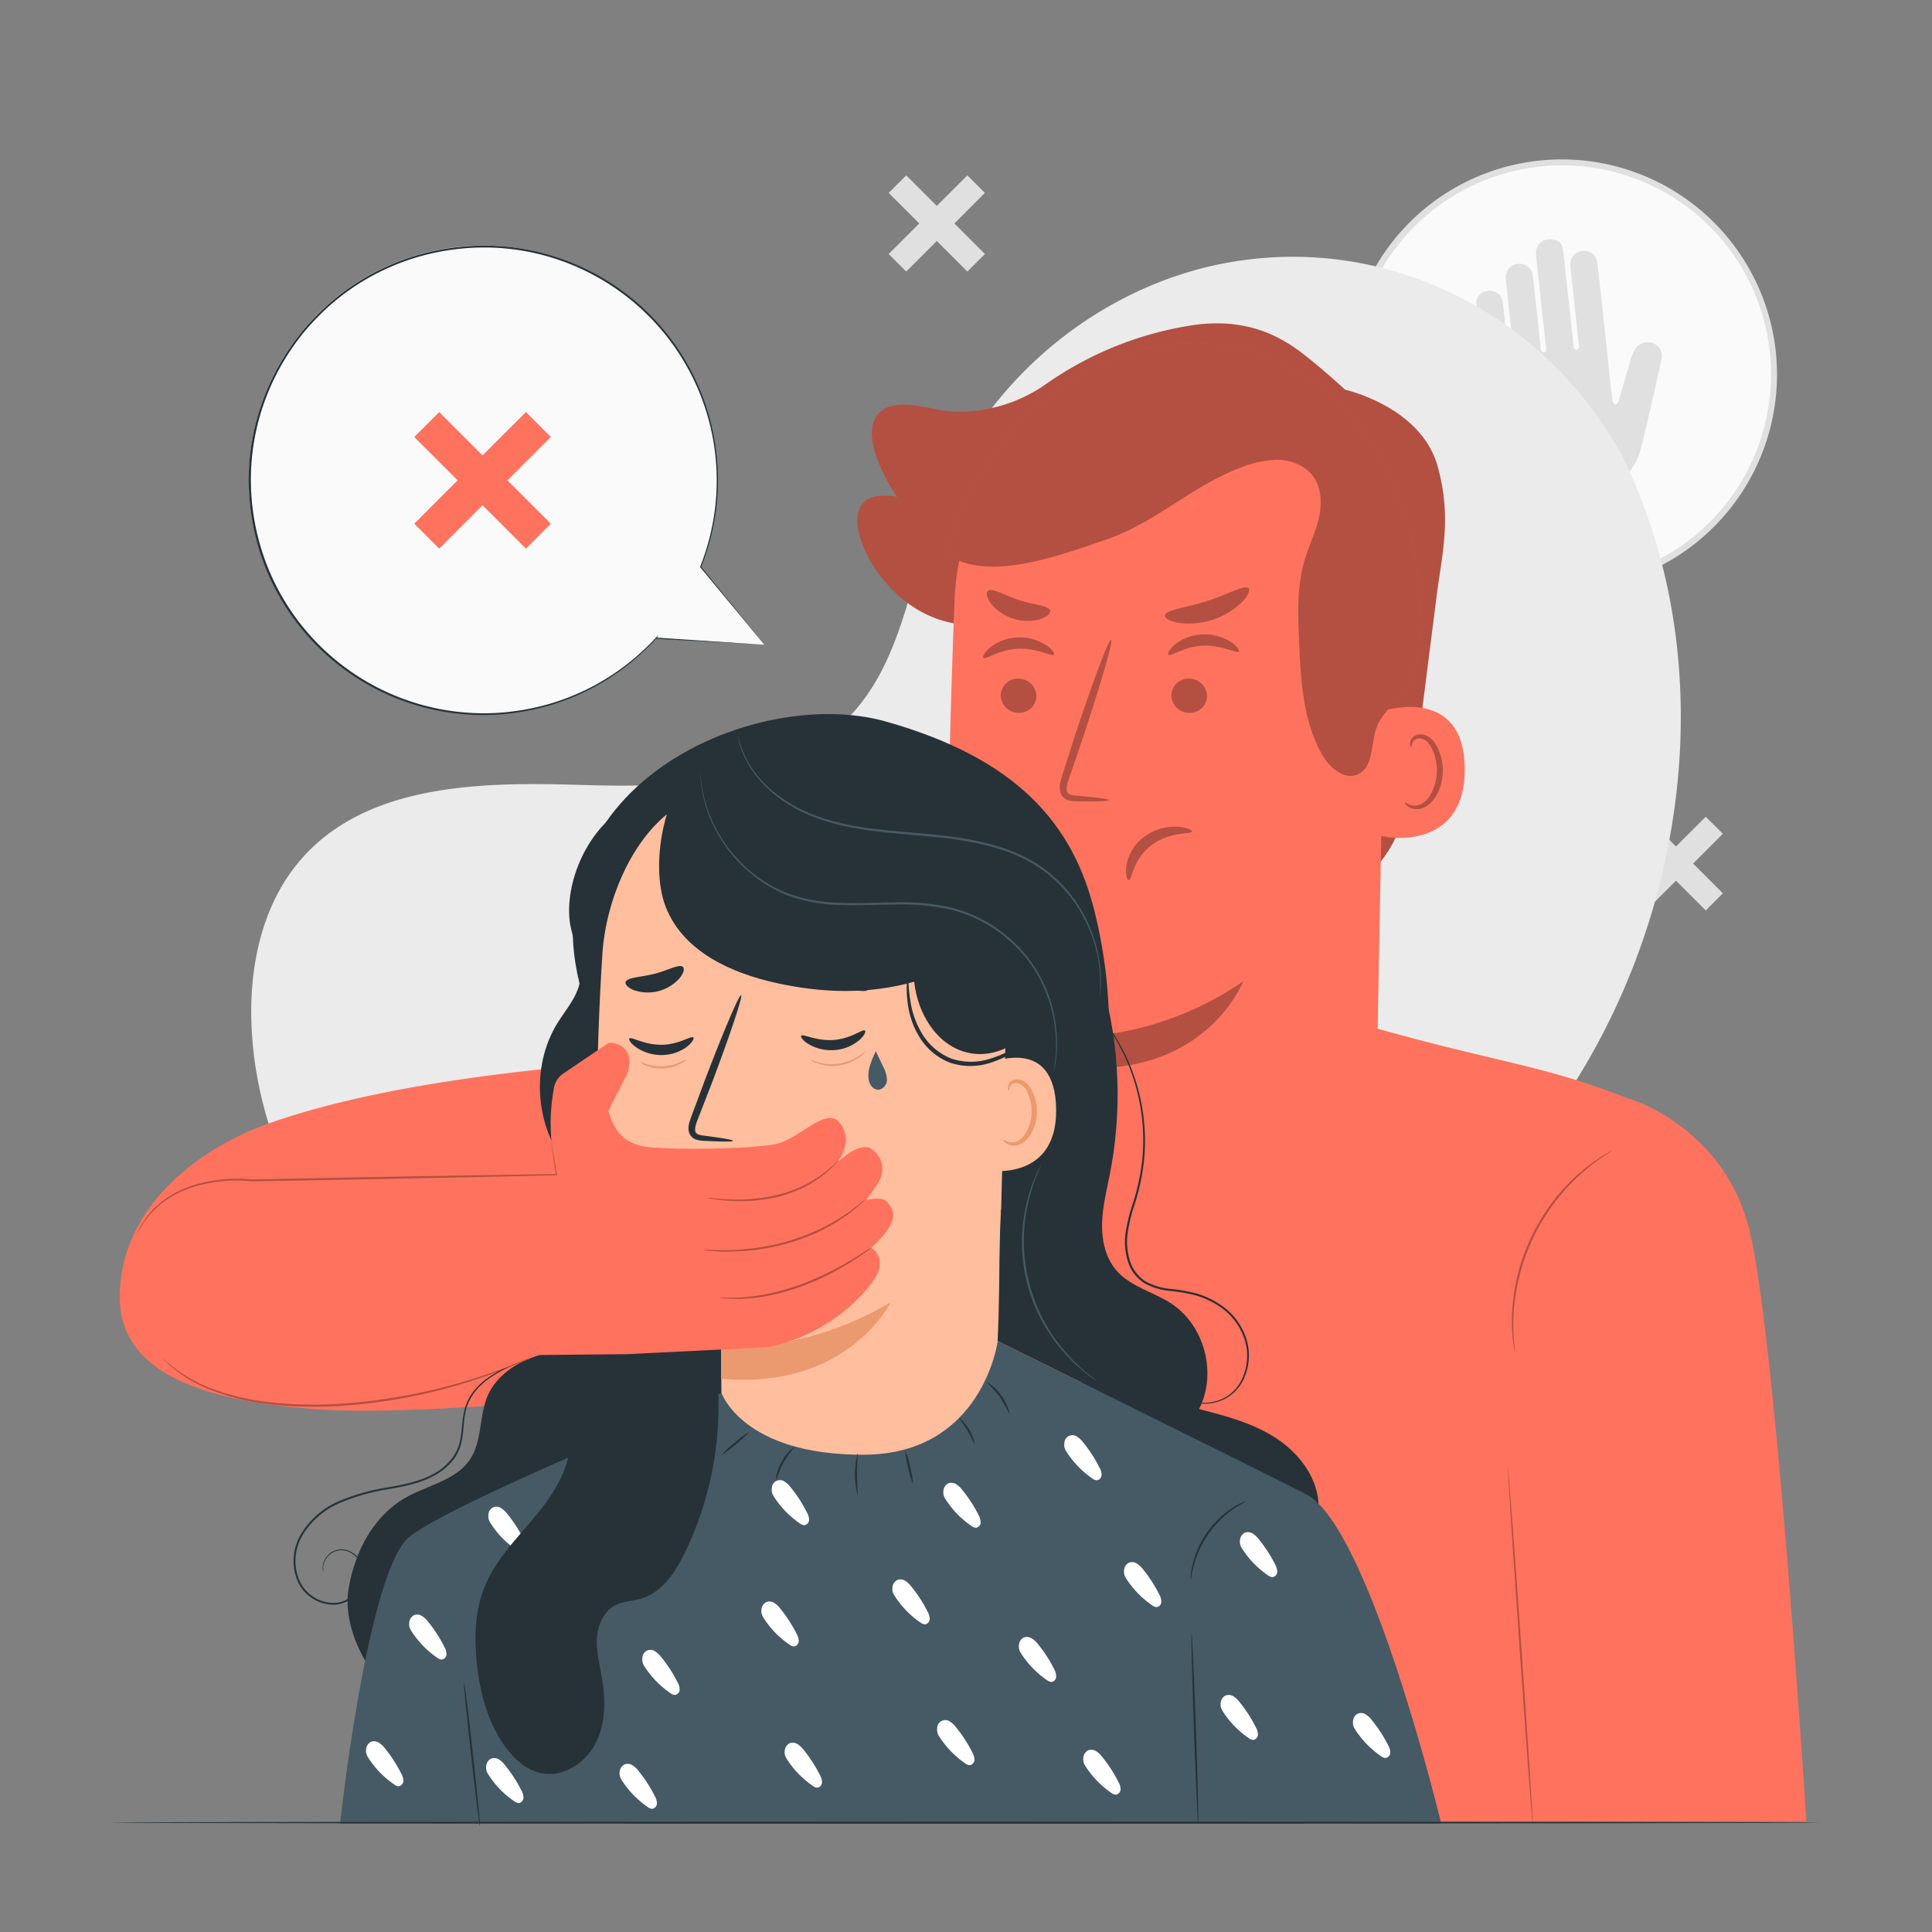 <svg xmlns="http://www.w3.org/2000/svg" viewBox="0 0 500 500"><rect x="0" y="0" width="500" height="500" fill="#808080" stroke="none"/><g id="background-complete"><circle cx="404.19" cy="96.96" r="54.93" transform="translate(49.82 314.21) rotate(-45)" style="fill:#fafafa"></circle><path d="M405,152.67a55.71,55.71,0,1,1,54.57-61.73h0a55.78,55.78,0,0,1-49.37,61.41C408.47,152.54,406.73,152.64,405,152.67ZM403.39,42.81c-1.67,0-3.35.13-5.05.32a54.06,54.06,0,1,0,5.05-.32Z" style="fill:#e0e0e0"></path><path d="M429.62,90.25a3.86,3.86,0,0,0-6.21-.22,13.33,13.33,0,0,0-1.63,3.81c-1,3.34-1.93,6.72-2.92,10.07-.11.36-.53.63-.81.94-.23-.34-.61-.66-.67-1q-.44-2.85-.73-5.72c-.41-3.75-.77-7.51-1.17-11.26-.68-6.31-1.36-12.61-2.09-18.91a3.78,3.78,0,0,0-.87-1.94,3.65,3.65,0,0,0-4.27-.7,3.49,3.49,0,0,0-1.84,3.6q1.08,10,2.17,20.06a2.35,2.35,0,0,1,.06.94c-.08.25-.36.59-.59.61s-.57-.24-.7-.47a2.28,2.28,0,0,1-.15-.92q-1.27-11.65-2.54-23.31a11.76,11.76,0,0,0-.2-1.45A2.72,2.72,0,0,0,402,62c-2.88-.44-4.77,1.35-4.45,4.25q1.23,11.5,2.49,23a5.6,5.6,0,0,1,.08,1.35.84.84,0,0,1-.52.61.88.88,0,0,1-.71-.42,4.53,4.53,0,0,1-.22-1.23c-.67-6.14-1.31-12.27-2-18.4a3.53,3.53,0,0,0-7,.79c.69,6.52,1.41,13,2.11,19.55a3.73,3.73,0,0,1,.1,1.14,3.79,3.79,0,0,1-.56,1c-.28-.29-.78-.54-.82-.86-.3-2.36-.51-4.74-.76-7.1-.27-2.51-.52-5-.83-7.53a3.33,3.33,0,0,0-4-2.83,3.05,3.05,0,0,0-2.77,3.53q.59,7.38,1.18,14.77s0,0,0,0c.32,3,.61,6,.81,9A45.66,45.66,0,0,0,388.3,120a16.22,16.22,0,0,0,12.29,9.36,23.44,23.44,0,0,0,17-3.7,15.67,15.67,0,0,0,7.06-9.47c1.88-7.63,3.6-15.31,5.3-23A4.42,4.42,0,0,0,429.62,90.25Z" style="fill:#e0e0e0"></path><polygon points="445.87 231.19 438.17 223.49 445.87 215.79 441.45 211.37 433.74 219.07 426.04 211.37 421.62 215.79 429.32 223.49 421.62 231.19 426.04 235.62 433.74 227.92 441.45 235.62 445.87 231.19" style="fill:#e0e0e0"></polygon><polygon points="254.89 65.74 246.99 57.83 254.89 49.92 250.35 45.38 242.44 53.29 234.53 45.38 229.99 49.92 237.9 57.83 229.99 65.74 234.53 70.28 242.44 62.37 250.35 70.28 254.89 65.74" style="fill:#e0e0e0"></polygon><polygon points="110.09 238.98 99.62 230.97 107.63 220.5 101.61 215.9 93.6 226.37 83.13 218.36 78.53 224.38 89 232.38 80.99 242.86 87.01 247.46 95.02 236.99 105.49 245 110.09 238.98" style="fill:#ebebeb"></polygon></g><g id="background-simple"><path d="M419.29,116.89l-2.22-3.62c-18.73-30.48-52.61-48.86-88.32-46.63a95.54,95.54,0,0,0-13.67,1.85c-32.47,6.87-60.73,31.11-72.44,62.17-6.89,18.26-8.81,39.29-21.88,53.78-17,18.87-45.89,19.46-71.28,18.68S95.19,203,78.26,222c-10.6,11.86-14,28.73-13.11,44.61,2.26,42.06,31.94,79.67,69.68,98.36s82.19,20.37,123.5,12.15c57.87-11.52,112.9-43.16,146-92S445.76,169.63,419.29,116.89Z" style="fill:#ebebeb"></path></g><g id="speech-bubble"><path d="M197.8,166.87l-16.49-20.1a60.63,60.63,0,1,0-11.56,18.37l0,0Z" style="fill:#fafafa"></path><path d="M197.8,166.87l-28.07-1.57h-.2l.09-.18,0,0,.21.15a61.94,61.94,0,0,1-11,9.49,60.53,60.53,0,0,1-15.53,7.47,61.65,61.65,0,0,1-9.35,2.14,59.18,59.18,0,0,1-10.15.66,60.78,60.78,0,0,1-55.34-38.76,61.84,61.84,0,0,1-3.92-26.61,60.58,60.58,0,0,1,8.58-26.69,58.57,58.57,0,0,1,8.94-11.46A59.26,59.26,0,0,1,93.27,72.6a60.57,60.57,0,0,1,12.65-5.91,61.63,61.63,0,0,1,13.33-2.81,60.14,60.14,0,0,1,25.75,3,60.51,60.51,0,0,1,40.19,48.81,60.17,60.17,0,0,1,0,17.23,61.35,61.35,0,0,1-3.76,13.86l0-.13c10.56,13,15.83,19.49,16.4,20.18l-16.59-20-.05-.06,0-.07a61.44,61.44,0,0,0,3.68-13.8,60,60,0,0,0,0-17.14,60.39,60.39,0,0,0-40-48.41,59.65,59.65,0,0,0-25.54-3,61.22,61.22,0,0,0-13.22,2.79A60.07,60.07,0,0,0,93.54,73a58.57,58.57,0,0,0-11.08,8.8,64.5,64.5,0,0,0-4.77,5.38,63.18,63.18,0,0,0-4.1,6,60.1,60.1,0,0,0-8.5,26.46A61.17,61.17,0,0,0,69,146.05a60.32,60.32,0,0,0,54.88,38.53,58.56,58.56,0,0,0,10.09-.64,59.9,59.9,0,0,0,24.75-9.48,61.92,61.92,0,0,0,11-9.4l.68-.73-.47.87v0l-.11-.19Z" style="fill:#263238"></path><polygon points="142.56 135.54 131.33 124.31 142.56 113.09 136.11 106.64 124.88 117.86 113.66 106.64 107.21 113.09 118.43 124.31 107.21 135.54 113.66 141.99 124.88 130.76 136.11 141.99 142.56 135.54" style="fill:#FF725E"></polygon></g><g id="Characters"><path d="M332.36,229.94c8.79,4.8,20.33-.26,26.08-8.45s7.17-18.56,8.43-28.49q2.44-19.22,4.88-38.42c1.42-11.25,4-20.49.32-33.85-4.26-15.49-23.94-19.86-23.94-19.86s-8.69-8-13.71-11.32c-8.28-5.46-16.75-6.66-25.64-5.4a89.45,89.45,0,0,0-38.1,15.27,39,39,0,0,1-22.88,7.11,22.3,22.3,0,0,1-2.91-.19c-5.53-.78-16-4.36-18.74,2.68s6,19.59,6,19.59-9.79-2.5-10.3,5.53,10.52,27.41,29.75,27.64" style="fill:#FF725E"></path><g style="opacity:0.3"><path d="M332.36,229.94c8.79,4.8,20.33-.26,26.08-8.45s7.17-18.56,8.43-28.49q2.44-19.22,4.88-38.42c1.42-11.25,4-20.49.32-33.85-4.26-15.49-23.94-19.86-23.94-19.86s-8.69-8-13.71-11.32c-8.28-5.46-16.75-6.66-25.64-5.4a89.45,89.45,0,0,0-38.1,15.27,39,39,0,0,1-22.88,7.11,22.3,22.3,0,0,1-2.91-.19c-5.53-.78-16-4.36-18.74,2.68s6,19.59,6,19.59-9.79-2.5-10.3,5.53,10.52,27.41,29.75,27.64"></path></g><path d="M452.56,317.59c-6.89-26.17-30.83-33.23-30.83-33.23v.07c-21.84-8.7-34.25-9.47-65.2-18.21l2-106C360.06,126.51,341.7,97.54,308,97l-3.12.13A60.31,60.31,0,0,0,247.05,155c-1.15,29.23-2,61.55-1.2,77.18,1.73,32.33,34.3,36,34.3,36,0,.49,0,2.74-.06,6.06-1.46,0-18.93,2.36-37.6,6.16-11.8-3.59-46.71-13-69-6.27h0c-19.61,1-70,4.58-103.78,16.56C51,297.3,31,312.79,31,335.68c0,21.55,26.07,27.43,52.37,29.11,18.63,1.19,51.13-1.43,68.53-3.06l64.36,33.53,4.88,24.83,4,51.52,181.48-.26h60.86S459.44,343.76,452.56,317.59Z" style="fill:#FF725E"></path><g style="opacity:0.3"><path d="M280.15,268.17s20.44.35,41.6-14.2c0,0-9.29,24-41.69,22.38Z"></path></g><g style="opacity:0.3"><path d="M259,180a4.61,4.61,0,0,0,4.65,4.48,4.43,4.43,0,0,0,4.59-4.36,4.63,4.63,0,0,0-4.65-4.48A4.41,4.41,0,0,0,259,180Z"></path><path d="M254.51,170.24c.6.58,4-2.16,9-2.35s8.72,2.14,9.23,1.51c.25-.28-.38-1.34-2-2.43a12.68,12.68,0,0,0-7.42-2,12.22,12.22,0,0,0-7.11,2.62C254.69,168.87,254.22,170,254.51,170.24Z"></path><path d="M303.14,180a4.63,4.63,0,0,0,4.65,4.48,4.43,4.43,0,0,0,4.59-4.36,4.63,4.63,0,0,0-4.64-4.48A4.42,4.42,0,0,0,303.14,180Z"></path><path d="M302.38,169.45c.6.58,4-2.15,9-2.34s8.72,2.14,9.23,1.51c.25-.28-.37-1.35-2-2.44a12.76,12.76,0,0,0-7.42-2,12.16,12.16,0,0,0-7.11,2.62C302.57,168.08,302.09,169.2,302.38,169.45Z"></path><path d="M287,207.07c0-.29-3.1-.69-8.14-1.13-1.27-.07-2.48-.28-2.73-1.13s.14-2.3.69-3.8q1.61-4.68,3.35-9.82c4.65-14,8-25.45,7.39-25.64s-4.79,11-9.43,25L275,200.4c-.42,1.47-1.18,3.14-.45,5a3.15,3.15,0,0,0,2.17,1.77,8.23,8.23,0,0,0,2.16.21C283.9,207.46,287,207.35,287,207.07Z"></path><path d="M292.11,227.79c.81.08,1-5.31,5.81-9s10.49-2.82,10.56-3.57c.09-.34-1.24-1.1-3.66-1.27a13.49,13.49,0,0,0-8.81,2.68,11.71,11.71,0,0,0-4.52,7.53C291.19,226.45,291.74,227.81,292.11,227.79Z"></path><path d="M323.13,152.23c-1-1-5.27,1.6-10.88,3.36s-10.57,2.26-10.77,3.69c-.08.67,1.2,1.49,3.47,1.9a19.75,19.75,0,0,0,16.49-5.37C323,154.14,323.58,152.72,323.13,152.23Z"></path><path d="M271.76,158c-.45-1.36-4.07-1.38-8-2.69s-6.93-3.24-8.08-2.39c-.52.43-.38,1.68.71,3.19a12.2,12.2,0,0,0,12.94,4.09C271.11,159.57,272,158.63,271.76,158Z"></path></g><path d="M356.9,184.29c.54-.26,22-7.5,22.17,14.65S357,216.73,357,216.09,356.9,184.29,356.9,184.29Z" style="fill:#FF725E"></path><g style="opacity:0.3"><path d="M363.64,207.64c.09-.07.39.26,1,.56a3.91,3.91,0,0,0,2.89,0c2.33-.88,4.26-4.61,4.33-8.61a12.69,12.69,0,0,0-1.13-5.51c-.69-1.61-1.75-2.74-2.93-2.93a2,2,0,0,0-2.27,1.08c-.29.62-.14,1.06-.26,1.1s-.48-.37-.31-1.29a2.45,2.45,0,0,1,.86-1.39,2.92,2.92,0,0,1,2.13-.59c1.71.11,3.26,1.66,4.06,3.4a13.07,13.07,0,0,1,1.4,6.16c-.1,4.46-2.35,8.66-5.54,9.62a4.13,4.13,0,0,1-3.54-.56C363.68,208.17,363.56,207.68,363.64,207.64Z"></path></g><path d="M244.37,142.84c10.2,8.33,29.68,1,42.14-3.29s21.54-13.4,33.79-18.22A27.52,27.52,0,0,1,330.46,119c3.5,0,7.14,1.33,9.26,4.11,2.34,3.06,2.45,7.31,1.58,11.06s-2.62,7.24-3.7,10.93c-2,6.78-1.7,14-1.39,21.06.44,9.94,1,20.29,5.86,29,1.92,3.42,5.76,6.84,9.34,5.23,4.09-1.84,3.31-7.77,4.81-12s5.75-7.07,8.19-10.94,3-8.85,3.12-13.53c.42-15.36-2.38-31-9.8-44.47S338,94.89,323.18,90.71c-15.38-4.36-32.43-.95-45.92,7.64s-23.51,22-29.57,36.79" style="fill:#FF725E"></path><g style="opacity:0.3"><path d="M244.37,142.84c10.2,8.33,29.68,1,42.14-3.29s21.54-13.4,33.79-18.22A27.52,27.52,0,0,1,330.46,119c3.5,0,7.14,1.33,9.26,4.11,2.34,3.06,2.45,7.31,1.58,11.06s-2.62,7.24-3.7,10.93c-2,6.78-1.7,14-1.39,21.06.44,9.94,1,20.29,5.86,29,1.92,3.42,5.76,6.84,9.34,5.23,4.09-1.84,3.31-7.77,4.81-12s5.75-7.07,8.19-10.94,3-8.85,3.12-13.53c.42-15.36-2.38-31-9.8-44.47S338,94.89,323.18,90.71c-15.38-4.36-32.43-.95-45.92,7.64s-23.51,22-29.57,36.79"></path></g><g style="opacity:0.3"><path d="M396.69,472.22c-.14,0-1.7-20.78-3.48-46.43s-3.1-46.45-3-46.46,1.71,20.77,3.48,46.43S396.84,472.21,396.69,472.22Z"></path></g><g style="opacity:0.3"><path d="M417.09,297.85a3.11,3.11,0,0,1-.5.37l-1.5,1-1.08.7c-.39.27-.79.59-1.23.92a35.69,35.69,0,0,0-2.91,2.33l-1.63,1.44c-.56.51-1.08,1.1-1.66,1.67a50.2,50.2,0,0,0-3.43,3.89,53.13,53.13,0,0,0-10.21,21.27,50.48,50.48,0,0,0-.88,5.12c-.09.8-.22,1.58-.27,2.33s-.07,1.48-.1,2.17a35.56,35.56,0,0,0,0,3.74c0,.55,0,1.06.05,1.53s.09.89.13,1.28c.07.73.13,1.32.17,1.78a2.75,2.75,0,0,1,0,.63,3.51,3.51,0,0,1-.12-.61l-.27-1.78c-.06-.39-.12-.82-.18-1.28s-.06-1-.09-1.54a32,32,0,0,1-.09-3.76c0-.7.05-1.43.07-2.19s.16-1.54.24-2.36a50.62,50.62,0,0,1,.84-5.16,52.22,52.22,0,0,1,10.3-21.47,48.73,48.73,0,0,1,3.5-3.89c.59-.57,1.12-1.16,1.7-1.66l1.66-1.43a34.36,34.36,0,0,1,3-2.29c.45-.31.86-.63,1.26-.88L415,299l1.55-.9A2.47,2.47,0,0,1,417.09,297.85Z"></path></g><path d="M161.62,208.93c-11.43,7.28-16,22.52-13.81,31.52,1.1,4.54,3.16,9.11,2.26,13.69-.78,4-3.63,7.13-5.76,10.56-7.1,11.43-5.85,27.42,3,37.6s24.46,13.72,36.79,8.33" style="fill:#263238"></path><path d="M154.86,268.41c-27.81-61.15,38.33-91.87,74.41-81.68,33.91,9.58,48.38,26.46,54,49.14s5.31,47.27-3.58,68.88c-4.38,10.65-12.28,21.48-23.73,22.81" style="fill:#263238"></path><path d="M104.48,440.41c-9.33-5.76-15.8-19.2-14.32-28.82s6.36-19.21,14.83-24c5.71-3.24,13.07-4.47,16.68-9.95,3.2-4.84,2.27-11.37,4.65-16.66,1.93-4.27,5.9-7.34,10.21-9.18s9-2.56,13.63-3.28l29.8-4.62c3.29-.51,7-.93,9.65,1.09s3.25,5.74,3.59,9.08a564.08,564.08,0,0,1,2.87,69.87" style="fill:#263238"></path><path d="M187.16,395.19c-.48-29.21-.55-46.6-.56-46.43,0,0-25.11-4.17-30.32-36.93-2.58-16.3-1.76-43-.39-64.85,1.24-19.66,14.26-43.78,33.85-41.71l61.16,15.46a11.53,11.53,0,0,1,10.31,11.69h0l-3.8,144.77" style="fill:#ffbe9d"></path><path d="M179.43,268.49c-.53-.54-3.68,1.86-8.2,1.9s-7.87-2.18-8.35-1.62c-.24.25.3,1.23,1.76,2.27a11.53,11.53,0,0,0,6.69,2,11,11,0,0,0,6.52-2.2C179.23,269.73,179.69,268.73,179.43,268.49Z" style="fill:#263238"></path><path d="M223.85,266.71c-.56-.5-3.55,2.09-8.06,2.43s-8-1.66-8.43-1.07c-.22.26.38,1.21,1.9,2.15a11.58,11.58,0,0,0,6.81,1.53,11.06,11.06,0,0,0,6.36-2.61C223.73,268,224.13,266.94,223.85,266.71Z" style="fill:#263238"></path><path d="M189.72,295.25c0-.26-2.79-.74-7.34-1.32-1.16-.12-2.25-.35-2.44-1.14s.21-2.08.77-3.42q1.62-4.2,3.41-8.79c4.74-12.52,8.18-22.82,7.67-23s-4.76,9.81-9.5,22.32L179,288.75c-.44,1.31-1.19,2.8-.6,4.53a2.91,2.91,0,0,0,1.9,1.69,7.9,7.9,0,0,0,2,.27C186.86,295.49,189.71,295.51,189.72,295.25Z" style="fill:#263238"></path><path d="M186.6,348.76a83.35,83.35,0,0,0,43.88-11.71s-11.09,22.8-43.88,19.73Z" style="fill:#eb996e"></path><path d="M191.64,306.15a8.15,8.15,0,0,1,7.3-3,7.44,7.44,0,0,1,5.14,2.76,4.72,4.72,0,0,1,.36,5.39c-1.23,1.71-3.78,2.11-5.93,1.5a17.26,17.26,0,0,1-5.78-3.45,4.83,4.83,0,0,1-1.29-1.34,1.51,1.51,0,0,1,0-1.68" style="fill:#eb996e"></path><path d="M192.78,314.5c.7.23,1.94-4.52,6.88-6.85s9.86-.49,10.07-1.15c.14-.28-.89-1.21-3-1.82a12.2,12.2,0,0,0-8.34.69,10.65,10.65,0,0,0-5.45,5.82C192.22,313.13,192.45,314.45,192.78,314.5Z" style="fill:#263238"></path><path d="M204.1,253.8c.45,1.23,5,.65,10.26,1.29s9.6,2.08,10.3,1c.32-.53-.43-1.68-2.16-2.87a17.91,17.91,0,0,0-15.66-1.73C204.89,252.25,203.91,253.22,204.1,253.8Z" style="fill:#263238"></path><path d="M176.72,250.22c-1-.82-3.8.92-7.44,1.82s-6.89.89-7.36,2.1c-.19.58.53,1.47,2.1,2.1a11,11,0,0,0,11.92-3.16C177,251.76,177.18,250.63,176.72,250.22Z" style="fill:#263238"></path><path d="M255.59,275.35c.48-.23,17.54-7.77,17.74,11.84S253.79,303,253.75,302.4,255.59,275.35,255.59,275.35Z" style="fill:#ffbe9d"></path><path d="M259.67,294.91c.08-.06.34.24.92.49a3.41,3.41,0,0,0,2.56,0c2.06-.78,3.77-4.09,3.83-7.63a11.27,11.27,0,0,0-1-4.88,4,4,0,0,0-2.6-2.59,1.75,1.75,0,0,0-2,.95c-.26.55-.13.94-.23,1s-.42-.33-.27-1.14a2.14,2.14,0,0,1,.75-1.23,2.59,2.59,0,0,1,1.89-.52c1.51.09,2.89,1.46,3.6,3a11.62,11.62,0,0,1,1.24,5.46c-.08,3.95-2.07,7.67-4.9,8.52a3.67,3.67,0,0,1-3.13-.49C259.71,295.38,259.6,295,259.67,294.91Z" style="fill:#eb996e"></path><path d="M183.21,195.4c-10.92,5.64-15.41,28-10.89,39.39s16.68,17,28.68,19.63,23.77,2.94,35.6-.35c.82,8,5.6,16.13,13.32,18.23,10.22,2.78,20.52-6.58,22.8-16.93s-1.13-21-4.5-31.05" style="fill:#263238"></path><path d="M269.76,266.58c.05.06-.49.57-1.51,1.43a54.77,54.77,0,0,1-4.53,3.41,27.6,27.6,0,0,1-7.62,3.69,16.51,16.51,0,0,1-10.41-.15,16.13,16.13,0,0,1-7.88-6.81,22,22,0,0,1-2.83-8,29.14,29.14,0,0,1-.3-5.68,6.6,6.6,0,0,1,.25-2.07c.22,0,0,3,.84,7.61a22.61,22.61,0,0,0,2.92,7.6,15.5,15.5,0,0,0,7.4,6.3,15.9,15.9,0,0,0,9.73.21,28.82,28.82,0,0,0,7.47-3.37C267.3,268.24,269.64,266.42,269.76,266.58Z" style="fill:#263238"></path><path d="M226.66,272.06c-1,2.13-2.13,4.61-1.89,6.94a4,4,0,0,0,.74,2.07,2.29,2.29,0,0,0,1.91.95,2.59,2.59,0,0,0,2.12-2.56,7.51,7.51,0,0,0-1-3.45l-1.88-3.95" style="fill:#455a64"></path><path d="M223.94,272.06a5.44,5.44,0,0,1-1.62,1.6,11.76,11.76,0,0,1-10.55,1.61,5.57,5.57,0,0,1-2-1c0-.08.8.33,2.12.69a12.87,12.87,0,0,0,10.24-1.57C223.26,272.61,223.87,272,223.94,272.06Z" style="fill:#eb996e"></path><path d="M177.65,274.13a4.41,4.41,0,0,1-1.52,1.14,10.76,10.76,0,0,1-4.42,1.24,10.62,10.62,0,0,1-4.53-.74,4.33,4.33,0,0,1-1.64-1,18.3,18.3,0,0,1,1.76.62,12.25,12.25,0,0,0,4.38.57,12.63,12.63,0,0,0,4.29-1.05A14.07,14.07,0,0,1,177.65,274.13Z" style="fill:#eb996e"></path><path d="M341.24,389.29c-.33-7.08-5.18-13.33-11.13-17.18s-12.94-5.69-19.81-7.45c4.72-9.13,1.48-21.56-7.08-27.24-4.63-3.07-10.53-4.37-14.21-8.54-2.9-3.29-3.91-7.9-3.79-12.29s1.22-8.68,2.06-13a106.64,106.64,0,0,0-1.21-46.05l-2.14,8.67-5,13.34-7.86,27.34-12,6.14c-.64,11-.25,23-.89,34l21.65,10.71.23.47Z" style="fill:#263238"></path><path d="M272.64,277.66s0-.13.05-.36.1-.62.17-1.06a40.64,40.64,0,0,0,.41-4.08,37,37,0,0,0-2.36-14.76,35.51,35.51,0,0,0-5-9,36.87,36.87,0,0,0-8.69-8.06,35.62,35.62,0,0,0-12-5.12,61.2,61.2,0,0,0-14.07-1.12c-4.87.06-9.63.29-14.23.08a41.75,41.75,0,0,1-13-2.44,35.13,35.13,0,0,1-10.26-6.23,36.37,36.37,0,0,1-6.83-7.92,35.27,35.27,0,0,1-5.32-14.09l-.24-2.37c-.06-.68,0-1.27,0-1.74s0-.8,0-1.07a1.41,1.41,0,0,1,0-.36,1.65,1.65,0,0,1,0,.36c0,.27,0,.62,0,1.07s0,1.05.08,1.73.18,1.47.29,2.35a36.56,36.56,0,0,0,12.24,21.71A34.47,34.47,0,0,0,204,231.25a41.25,41.25,0,0,0,12.89,2.38c4.57.2,9.32,0,14.2-.1a61.3,61.3,0,0,1,14.19,1.15,36,36,0,0,1,12.19,5.22,36.92,36.92,0,0,1,8.76,8.2,35.78,35.78,0,0,1,5.05,9.17,36.6,36.6,0,0,1,2.21,14.9A26.54,26.54,0,0,1,272.64,277.66Z" style="fill:#455a64"></path><path d="M284.59,258.06a1.37,1.37,0,0,1,0-.33c0-.25,0-.58.06-1,.09-.86.08-2.13.06-3.77a36.13,36.13,0,0,0-.76-5.89,35.34,35.34,0,0,0-2.44-7.47,35.81,35.81,0,0,0-13.05-15.38,42,42,0,0,0-11-4.85,79,79,0,0,0-12.76-2.46c-8.86-1-17.42-1.32-25.05-2.9a54.4,54.4,0,0,1-10.56-3.2,37.12,37.12,0,0,1-8.26-4.91,30.39,30.39,0,0,1-5.56-5.66,25.41,25.41,0,0,1-3-5.19,19.38,19.38,0,0,1-.73-2.06,11.9,11.9,0,0,1-.4-1.55q-.12-.6-.18-1a1.63,1.63,0,0,1-.05-.34,1.89,1.89,0,0,1,.1.33c.06.24.13.55.23.95a12.44,12.44,0,0,0,.45,1.52,17.29,17.29,0,0,0,.77,2,25.24,25.24,0,0,0,3,5.1,30.25,30.25,0,0,0,5.55,5.54,37.28,37.28,0,0,0,8.2,4.8,53.78,53.78,0,0,0,10.48,3.13c7.59,1.54,16.12,1.82,25,2.85a78,78,0,0,1,12.84,2.49,42.31,42.31,0,0,1,11.14,4.94,36,36,0,0,1,13.13,15.63A36.45,36.45,0,0,1,284.91,253a30.22,30.22,0,0,1-.16,3.77c0,.41-.08.73-.11,1A1.23,1.23,0,0,1,284.59,258.06Z" style="fill:#455a64"></path><path d="M283.7,357.25a3.41,3.41,0,0,1-.55-.33c-.34-.24-.87-.56-1.5-1.05a40.36,40.36,0,0,1-5-4.46A43,43,0,0,1,266,310.14a40.53,40.53,0,0,1,2.27-6.34c.31-.73.62-1.27.81-1.64a2.34,2.34,0,0,1,.32-.55,2.58,2.58,0,0,1-.23.59c-.15.39-.43.94-.72,1.68a45.12,45.12,0,0,0-2.09,6.35,43.75,43.75,0,0,0,10.52,40.93,45.47,45.47,0,0,0,4.9,4.55c.61.51,1.12.86,1.44,1.12A2.74,2.74,0,0,1,283.7,357.25Z" style="fill:#455a64"></path><path d="M83.76,407l-.11-.33a3.14,3.14,0,0,1-.14-1,4.77,4.77,0,0,1,1.7-3.49A4.7,4.7,0,0,1,87.8,401a5.38,5.38,0,0,1,3.32.77,6.72,6.72,0,0,1,2.62,2.91,6.61,6.61,0,0,1,.35,4.37,8.32,8.32,0,0,1-2.51,4.12,7.92,7.92,0,0,1-4.77,2.12,10.3,10.3,0,0,1-9.57-5.61,13.53,13.53,0,0,1,.5-12.39,21.28,21.28,0,0,1,10.19-8.88,55.7,55.7,0,0,1,13.12-3.6c4.29-.79,8.5-1.67,11.89-3.8a14.59,14.59,0,0,0,4.25-3.89,11.69,11.69,0,0,0,2-5c.3-1.75.38-3.48.61-5.14a20.72,20.72,0,0,1,.48-2.42,10.93,10.93,0,0,1,.39-1.14,8,8,0,0,1,.47-1.08,13.32,13.32,0,0,1,2.55-3.56,19.24,19.24,0,0,1,3-2.48,32.74,32.74,0,0,1,5.49-2.93c1.57-.68,2.82-1.12,3.66-1.43l1-.33a1.36,1.36,0,0,1,.34-.09l-.32.14-.95.38c-.83.34-2.07.81-3.62,1.51a33.91,33.91,0,0,0-5.41,3,18.8,18.8,0,0,0-2.94,2.47,12.85,12.85,0,0,0-2.46,3.5,8.81,8.81,0,0,0-.45,1,10.32,10.32,0,0,0-.37,1.11,19.49,19.49,0,0,0-.45,2.37c-.22,1.64-.29,3.38-.59,5.17a12.1,12.1,0,0,1-2,5.21,15,15,0,0,1-4.37,4c-3.49,2.21-7.76,3.11-12.06,3.9a55.24,55.24,0,0,0-13,3.58,20.8,20.8,0,0,0-10,8.64,13,13,0,0,0-.52,11.93,9.86,9.86,0,0,0,9.11,5.4,7.5,7.5,0,0,0,4.53-2,7.92,7.92,0,0,0,2.42-3.92,6.17,6.17,0,0,0-.3-4.13A6.33,6.33,0,0,0,91,402a5.12,5.12,0,0,0-3.14-.78,4.55,4.55,0,0,0-2.49,1.11,4.72,4.72,0,0,0-1.73,3.33A7,7,0,0,0,83.76,407Z" style="fill:#263238"></path><path d="M303.86,359.73s.33.37,1,1a8.92,8.92,0,0,0,3.59,1.91,11.5,11.5,0,0,0,2.91.43,12.51,12.51,0,0,0,3.47-.49,10.54,10.54,0,0,0,3.56-1.81,10.93,10.93,0,0,0,2.84-3.46,14.17,14.17,0,0,0,1.06-10.06,16.29,16.29,0,0,0-6.94-9.3,21.86,21.86,0,0,0-5.83-2.69,42.31,42.31,0,0,0-6.65-1.16,16.93,16.93,0,0,1-6.78-2.06,10.38,10.38,0,0,1-4.28-5.88,16.86,16.86,0,0,1-.48-7.29A43.32,43.32,0,0,1,293,312,55.25,55.25,0,0,0,295.72,299a51.4,51.4,0,0,0-.5-12A49.47,49.47,0,0,0,292.57,277l-.4-1.11-.46-1.06c-.3-.7-.6-1.38-.89-2-.68-1.27-1.22-2.52-1.9-3.59s-1.23-2.12-1.88-3-1.15-1.74-1.73-2.43l-1.47-1.87-1.16-1.3-.7-.81a1.61,1.61,0,0,1-.23-.29s.1.08.27.25.43.45.74.78l1.2,1.27,1.51,1.85c.59.68,1.14,1.51,1.78,2.41s1.25,1.9,1.92,3,1.26,2.33,1.95,3.6c.3.66.6,1.34.91,2,.16.35.31.71.47,1.06l.42,1.12A50.48,50.48,0,0,1,295.65,287a51.17,51.17,0,0,1,.54,12.06,55,55,0,0,1-2.69,13.05,45.22,45.22,0,0,0-1.63,6.8,16.29,16.29,0,0,0,.47,7.07,9.84,9.84,0,0,0,4.05,5.59,16.4,16.4,0,0,0,6.58,2,43.5,43.5,0,0,1,6.72,1.19,22,22,0,0,1,5.95,2.77,16.67,16.67,0,0,1,7.1,9.6,14.5,14.5,0,0,1-1.16,10.34,11.09,11.09,0,0,1-3,3.54,10.75,10.75,0,0,1-3.68,1.83,12.69,12.69,0,0,1-3.55.46,12.3,12.3,0,0,1-3-.48,8.89,8.89,0,0,1-3.6-2,5.75,5.75,0,0,1-.73-.78A2.22,2.22,0,0,1,303.86,359.73Z" style="fill:#263238"></path><path d="M373,472S354.48,395.06,338,386.69s-79.78-39.63-79.78-39.63-3.87,29.27-34.59,29.42c-31.4.16-36.91-16-36.91-16S111.91,390.79,105,398.64c-10.3,11.64-17,73.33-17,73.33H373" style="fill:#455a64"></path><path d="M206.16,422.82a35.61,35.61,0,0,0-4.21-6.5,5.89,5.89,0,0,0-1.58-1.49,2.28,2.28,0,0,0-2.1-.19,2.34,2.34,0,0,0-1.2,1.85,3,3,0,0,0,.49,2.14,24,24,0,0,0,6.75,7,2,2,0,0,0,1.22.47,1.43,1.43,0,0,0,1.18-1.4A3.94,3.94,0,0,0,206.16,422.82Z" style="fill:#fff"></path><path d="M251.64,453.53a36,36,0,0,0-4.21-6.5,6.22,6.22,0,0,0-1.58-1.49,2.09,2.09,0,0,0-3.3,1.66,3.07,3.07,0,0,0,.49,2.15,24.11,24.11,0,0,0,6.75,7,2,2,0,0,0,1.22.47,1.43,1.43,0,0,0,1.18-1.4A4,4,0,0,0,251.64,453.53Z" style="fill:#fff"></path><path d="M289.45,461.18a35.56,35.56,0,0,0-4.2-6.5,6.08,6.08,0,0,0-1.59-1.49,2.26,2.26,0,0,0-2.09-.19,2.32,2.32,0,0,0-1.2,1.85,3,3,0,0,0,.49,2.14,24,24,0,0,0,6.75,7,2,2,0,0,0,1.21.47,1.42,1.42,0,0,0,1.18-1.4A3.83,3.83,0,0,0,289.45,461.18Z" style="fill:#fff"></path><path d="M325,447a35,35,0,0,0-4.2-6.5,5.92,5.92,0,0,0-1.59-1.49,2.26,2.26,0,0,0-2.09-.19,2.32,2.32,0,0,0-1.2,1.85,3,3,0,0,0,.49,2.14,24,24,0,0,0,6.75,7,2,2,0,0,0,1.21.47,1.42,1.42,0,0,0,1.18-1.4A3.83,3.83,0,0,0,325,447Z" style="fill:#fff"></path><path d="M330,404.87a36,36,0,0,0-4.21-6.5,6.1,6.1,0,0,0-1.59-1.49,2.32,2.32,0,0,0-2.09-.19,2.36,2.36,0,0,0-1.2,1.85,3,3,0,0,0,.49,2.15,24,24,0,0,0,6.75,7,2,2,0,0,0,1.22.47,1.43,1.43,0,0,0,1.18-1.4A4,4,0,0,0,330,404.87Z" style="fill:#fff"></path><path d="M359.25,451.68a35.09,35.09,0,0,0-4.21-6.5,5.89,5.89,0,0,0-1.58-1.49,2.28,2.28,0,0,0-2.1-.19,2.33,2.33,0,0,0-1.19,1.85,3,3,0,0,0,.48,2.14,24.15,24.15,0,0,0,6.75,7,2,2,0,0,0,1.22.47,1.42,1.42,0,0,0,1.18-1.4A3.83,3.83,0,0,0,359.25,451.68Z" style="fill:#fff"></path><path d="M103.84,459a35.56,35.56,0,0,0-4.2-6.5A6.08,6.08,0,0,0,98.05,451a2.29,2.29,0,0,0-2.09-.2,2.35,2.35,0,0,0-1.2,1.86,3,3,0,0,0,.49,2.14,23.87,23.87,0,0,0,6.75,7,1.94,1.94,0,0,0,1.21.48,1.43,1.43,0,0,0,1.18-1.4A3.83,3.83,0,0,0,103.84,459Z" style="fill:#fff"></path><path d="M115,426.21a35.09,35.09,0,0,0-4.21-6.5,5.89,5.89,0,0,0-1.58-1.49,2.29,2.29,0,0,0-2.09-.2,2.34,2.34,0,0,0-1.2,1.85,3,3,0,0,0,.49,2.15,24,24,0,0,0,6.74,7,2.12,2.12,0,0,0,1.22.48,1.44,1.44,0,0,0,1.18-1.4A3.8,3.8,0,0,0,115,426.21Z" style="fill:#fff"></path><path d="M134.92,463.34a35.09,35.09,0,0,0-4.21-6.5,5.89,5.89,0,0,0-1.58-1.49,2.31,2.31,0,0,0-2.1-.2,2.37,2.37,0,0,0-1.19,1.86,3,3,0,0,0,.48,2.14,23.87,23.87,0,0,0,6.75,7,2.12,2.12,0,0,0,1.22.48,1.45,1.45,0,0,0,1.18-1.4A3.8,3.8,0,0,0,134.92,463.34Z" style="fill:#fff"></path><path d="M135.5,398.31a35.91,35.91,0,0,0-4.2-6.5,6.09,6.09,0,0,0-1.59-1.49,2.08,2.08,0,0,0-3.29,1.66,3,3,0,0,0,.49,2.15,24.11,24.11,0,0,0,6.75,7,2,2,0,0,0,1.21.47,1.42,1.42,0,0,0,1.18-1.4A3.86,3.86,0,0,0,135.5,398.31Z" style="fill:#fff"></path><path d="M169.46,464.83a35.09,35.09,0,0,0-4.21-6.5,5.89,5.89,0,0,0-1.58-1.49,2.29,2.29,0,0,0-2.09-.2,2.35,2.35,0,0,0-1.2,1.86,3,3,0,0,0,.49,2.14,23.87,23.87,0,0,0,6.75,7,2.07,2.07,0,0,0,1.21.48,1.44,1.44,0,0,0,1.18-1.4A3.8,3.8,0,0,0,169.46,464.83Z" style="fill:#fff"></path><path d="M284.54,379.81a35.17,35.17,0,0,0-4.21-6.51,6.22,6.22,0,0,0-1.58-1.49,2.08,2.08,0,0,0-3.29,1.66,3,3,0,0,0,.49,2.15,24.08,24.08,0,0,0,6.74,7,2,2,0,0,0,1.22.47,1.42,1.42,0,0,0,1.18-1.4A3.8,3.8,0,0,0,284.54,379.81Z" style="fill:#fff"></path><path d="M272.83,432a34.72,34.72,0,0,0-4.2-6.5A6,6,0,0,0,267,424a2.32,2.32,0,0,0-2.09-.19,2.36,2.36,0,0,0-1.2,1.85,3,3,0,0,0,.49,2.15,24,24,0,0,0,6.75,7,2,2,0,0,0,1.21.47,1.41,1.41,0,0,0,1.18-1.39A3.8,3.8,0,0,0,272.83,432Z" style="fill:#fff"></path><path d="M300,412.63a35.12,35.12,0,0,0-4.2-6.51,6.26,6.26,0,0,0-1.59-1.49,2.32,2.32,0,0,0-2.09-.19,2.36,2.36,0,0,0-1.2,1.85,3,3,0,0,0,.49,2.15,24,24,0,0,0,6.75,7,2,2,0,0,0,1.21.47,1.42,1.42,0,0,0,1.18-1.4A3.8,3.8,0,0,0,300,412.63Z" style="fill:#fff"></path><path d="M240.06,417.1a35.09,35.09,0,0,0-4.21-6.5,6,6,0,0,0-1.58-1.49,2.28,2.28,0,0,0-2.1-.19,2.33,2.33,0,0,0-1.19,1.85,2.93,2.93,0,0,0,.49,2.14,24,24,0,0,0,6.74,7,2,2,0,0,0,1.22.47,1.42,1.42,0,0,0,1.18-1.4A3.86,3.86,0,0,0,240.06,417.1Z" style="fill:#fff"></path><path d="M253.25,392.1a35.69,35.69,0,0,0-4.21-6.51,6.1,6.1,0,0,0-1.59-1.49,2.32,2.32,0,0,0-2.09-.19,2.36,2.36,0,0,0-1.2,1.85,3,3,0,0,0,.49,2.15,24,24,0,0,0,6.75,7,2,2,0,0,0,1.22.47A1.43,1.43,0,0,0,253.8,394,3.91,3.91,0,0,0,253.25,392.1Z" style="fill:#fff"></path><path d="M208.84,391.44a35.17,35.17,0,0,0-4.21-6.51,6.22,6.22,0,0,0-1.58-1.49,2.08,2.08,0,0,0-3.29,1.66,3,3,0,0,0,.48,2.15,24.12,24.12,0,0,0,6.75,7,2,2,0,0,0,1.22.47,1.42,1.42,0,0,0,1.18-1.4A3.8,3.8,0,0,0,208.84,391.44Z" style="fill:#fff"></path><path d="M212.19,459.36a36,36,0,0,0-4.21-6.5,5.93,5.93,0,0,0-1.59-1.49,2.26,2.26,0,0,0-2.09-.19,2.34,2.34,0,0,0-1.2,1.85,3,3,0,0,0,.49,2.14,24,24,0,0,0,6.75,7,2,2,0,0,0,1.22.47,1.43,1.43,0,0,0,1.18-1.4A4,4,0,0,0,212.19,459.36Z" style="fill:#fff"></path><path d="M175.34,435.36a35.43,35.43,0,0,0-4.21-6.5,6.22,6.22,0,0,0-1.58-1.49,2.08,2.08,0,0,0-3.29,1.66,3,3,0,0,0,.48,2.15,24.11,24.11,0,0,0,6.75,7,2,2,0,0,0,1.22.47,1.43,1.43,0,0,0,1.18-1.4A3.86,3.86,0,0,0,175.34,435.36Z" style="fill:#fff"></path><path d="M310.08,471.69c-.14,0-.64-11-1.11-24.51s-.74-24.52-.6-24.52.65,11,1.12,24.5S310.23,471.68,310.08,471.69Z" style="fill:#263238"></path><path d="M124.21,472.67c-.14,0-1.18-8.27-2.31-18.51s-2-18.55-1.8-18.57,1.18,8.27,2.31,18.51S124.36,472.65,124.21,472.67Z" style="fill:#263238"></path><path d="M322.45,388.52c.05.09-1.29.69-3.21,2a25.92,25.92,0,0,0-3.17,2.59,26.16,26.16,0,0,0-5.74,8.16,26.81,26.81,0,0,0-1.37,3.86c-.6,2.26-.71,3.72-.81,3.71a3.57,3.57,0,0,1,0-1,8.88,8.88,0,0,1,.14-1.2c.08-.46.14-1,.29-1.57a23,23,0,0,1,1.3-4,24.35,24.35,0,0,1,5.84-8.31,23.36,23.36,0,0,1,3.29-2.56,15.65,15.65,0,0,1,1.38-.81,8.08,8.08,0,0,1,1.08-.53A4.22,4.22,0,0,1,322.45,388.52Z" style="fill:#263238"></path><path d="M221.93,386.91a22,22,0,0,1,0-10.77c.15,0-.15,2.42-.14,5.39S222.08,386.89,221.93,386.91Z" style="fill:#263238"></path><path d="M236.29,384.12a19.78,19.78,0,0,1-1.25-4.33,19.57,19.57,0,0,1-.74-4.44,19.35,19.35,0,0,1,1.25,4.33A19.57,19.57,0,0,1,236.29,384.12Z" style="fill:#263238"></path><path d="M252.25,373.75c-.15.05-.75-1.62-1.85-3.48s-2.25-3.19-2.14-3.3a11.55,11.55,0,0,1,4,6.78Z" style="fill:#263238"></path><path d="M261.36,366.19a46.26,46.26,0,0,0-2.6-4.65,44.09,44.09,0,0,0-3.56-4,13.21,13.21,0,0,1,6.16,8.61Z" style="fill:#263238"></path><path d="M200.81,382.93a10.22,10.22,0,0,1,1.54-4.68,10,10,0,0,1,3.17-3.76c.11.11-1.43,1.68-2.72,4S201,383,200.81,382.93Z" style="fill:#263238"></path><path d="M186.82,376.53a21.17,21.17,0,0,1,3.4-3.21A21.48,21.48,0,0,1,194,370.5a41.13,41.13,0,0,1-7.14,6Z" style="fill:#263238"></path><path d="M147.54,371.11c.63,7.66-3.7,14.83-8.58,20.78s-10.54,11.49-13.47,18.6c-2.57,6.26-2.78,13.26-2.08,20,.82,7.78,2.91,15.64,7.61,21.9,2.3,3.07,5.4,5.8,9.17,6.54,5.64,1.09,11.4-2.74,14-7.87s2.54-11.2,1.57-16.86c-.57-3.36-1.46-6.71-1.28-10.1s1.64-7,4.64-8.59c2.14-1.15,4.71-1.14,7-1.86,5.28-1.63,8.63-6.72,11.05-11.68a87,87,0,0,0,8.6-43.69,4,4,0,0,0-.84-2.61c-.85-.86-2.24-.78-3.43-.63a178.88,178.88,0,0,0-28.69,6" style="fill:#263238"></path><path d="M225.49,322.93c8.3-7.66,5.39-10.16,4.2-11.76-1.32-1.77-5.51-.56-5.51-.56s1.61-2.19,3-4.34,2.16-5.89-1.32-8.7-9.42,3.93-8.77,2.72,3.61-5.55.19-9.76S207,294.58,201.11,296c-4,1-20,1.76-31.68,1-7.3-.45-10.1-3.31-12-9.48l4.9-9.65c2.55-8-4.65-8.16-4.9-7.93l-11.62,7.87a5.84,5.84,0,0,0-2.49,3.92c-.63,4-1.76,10.81.74,22.19l-85.28.52a25.35,25.35,0,0,0-25.2,25.34h0a20.59,20.59,0,0,0,.17,2.62c-.22,9.47,5.95,18.43,14.07,23.46,8.47,5.25,18.71,6.85,28.68,7.19a140.9,140.9,0,0,0,62.64-12.37l23.14-.22,36.18-1.79a45.61,45.61,0,0,0,25.5-14.6,24.93,24.93,0,0,0,2.5-3.29C229.75,325.34,225.49,322.93,225.49,322.93Z" style="fill:#FF725E"></path><g style="opacity:0.3"><path d="M217.05,300.29a7.15,7.15,0,0,1-1,1.1,15.24,15.24,0,0,1-1.21,1.21c-.51.43-1,1-1.73,1.47a24.12,24.12,0,0,1-2.24,1.59,29.09,29.09,0,0,1-2.74,1.57,34.47,34.47,0,0,1-6.79,2.5,42.5,42.5,0,0,1-13,1c-1.67-.13-3-.29-3.94-.45A7.74,7.74,0,0,1,183,310a8.29,8.29,0,0,1,1.46.1c.92.1,2.27.2,3.93.28a46,46,0,0,0,12.9-1.16,36,36,0,0,0,6.7-2.42,29.93,29.93,0,0,0,2.72-1.51,24.38,24.38,0,0,0,2.25-1.51C215.6,301.78,217,300.21,217.05,300.29Z"></path></g><g style="opacity:0.3"><path d="M223.94,310.4a13.2,13.2,0,0,1-1.27,1.25,17.88,17.88,0,0,1-1.59,1.36,27.46,27.46,0,0,1-2.21,1.68l-1.33.92c-.46.31-1,.6-1.49.92-1,.65-2.18,1.23-3.38,1.86a56.16,56.16,0,0,1-8.24,3.23,58.89,58.89,0,0,1-8.65,1.83c-1.35.15-2.63.32-3.84.36s-2.33.11-3.36.12-2,0-2.77-.07-1.52-.09-2.09-.15a11.11,11.11,0,0,1-1.77-.24,13.42,13.42,0,0,1,1.78,0c.58,0,1.27.07,2.09.07s1.73,0,2.75,0,2.14-.06,3.34-.18,2.47-.24,3.81-.4a64.22,64.22,0,0,0,8.57-1.86,58.5,58.5,0,0,0,8.17-3.16c1.19-.62,2.35-1.17,3.37-1.8.52-.31,1-.59,1.5-.89l1.33-.88c.87-.54,1.59-1.12,2.24-1.6s1.2-.92,1.63-1.29A9.76,9.76,0,0,1,223.94,310.4Z"></path></g><g style="opacity:0.3"><path d="M225.49,322.93a10.3,10.3,0,0,1-1.3,1c-.86.64-2.14,1.51-3.75,2.54A70.44,70.44,0,0,1,207,333.09a58.45,58.45,0,0,1-7.94,2.21,46.22,46.22,0,0,1-6.69.82c-1,.07-1.82.05-2.59,0a18,18,0,0,1-2-.09,9.93,9.93,0,0,1-1.65-.19,9.35,9.35,0,0,1,1.66,0c.54,0,1.19,0,1.94,0s1.62,0,2.57-.12a49.67,49.67,0,0,0,6.61-.92,61.93,61.93,0,0,0,7.86-2.23,77.19,77.19,0,0,0,13.4-6.42c1.64-1,2.94-1.8,3.83-2.39A10.71,10.71,0,0,1,225.49,322.93Z"></path></g><g style="opacity:0.3"><path d="M142.54,295a5.94,5.94,0,0,1,.13.59c.08.43.19,1,.32,1.74.28,1.57.67,3.81,1.17,6.67l0,.15H144c-10.61.27-30.1.69-52.34,1.11l-26.48.47h0a38.79,38.79,0,0,0-14,1.12,26.13,26.13,0,0,0-9.74,4.91,22.44,22.44,0,0,0-4.68,5.34c-.46.7-.74,1.27-.95,1.64l-.24.43a.77.77,0,0,1-.09.13s0,0,.06-.15l.2-.44A15.53,15.53,0,0,1,36.6,317a21.48,21.48,0,0,1,4.63-5.48A25.92,25.92,0,0,1,51,306.46a38.91,38.91,0,0,1,14.19-1.22h0l26.48-.52c22.24-.42,41.73-.74,52.35-.86l-.13.15c-.45-2.87-.8-5.12-1-6.69l-.25-1.75A3,3,0,0,1,142.54,295Z"></path></g><g style="opacity:0.3"><path d="M137,351.47a1.4,1.4,0,0,1-.23.12l-.67.34c-.61.27-1.48.71-2.64,1.2-2.31,1-5.71,2.37-10,3.8A142.22,142.22,0,0,1,89,363.79a102.11,102.11,0,0,1-19.39-.4,59.93,59.93,0,0,1-15.37-3.81A35.5,35.5,0,0,1,45,354.22c-.48-.41-.93-.75-1.28-1.09l-.86-.87-.53-.55a1.05,1.05,0,0,1-.16-.19s.07,0,.2.16l.56.5.9.84c.35.32.81.65,1.3,1a36.82,36.82,0,0,0,9.23,5.18,60.63,60.63,0,0,0,15.28,3.67,103.83,103.83,0,0,0,19.3.36,147.34,147.34,0,0,0,34.41-6.69c4.28-1.38,7.69-2.68,10-3.63,1.17-.46,2.06-.87,2.67-1.12l.7-.28A.86.86,0,0,1,137,351.47Z"></path></g></g><g id="Desk"><path d="M471.4,471.69c0,.14-99.13.26-221.39.26s-221.41-.12-221.41-.26,99.11-.26,221.41-.26S471.4,471.55,471.4,471.69Z" style="fill:#263238"></path></g></svg>